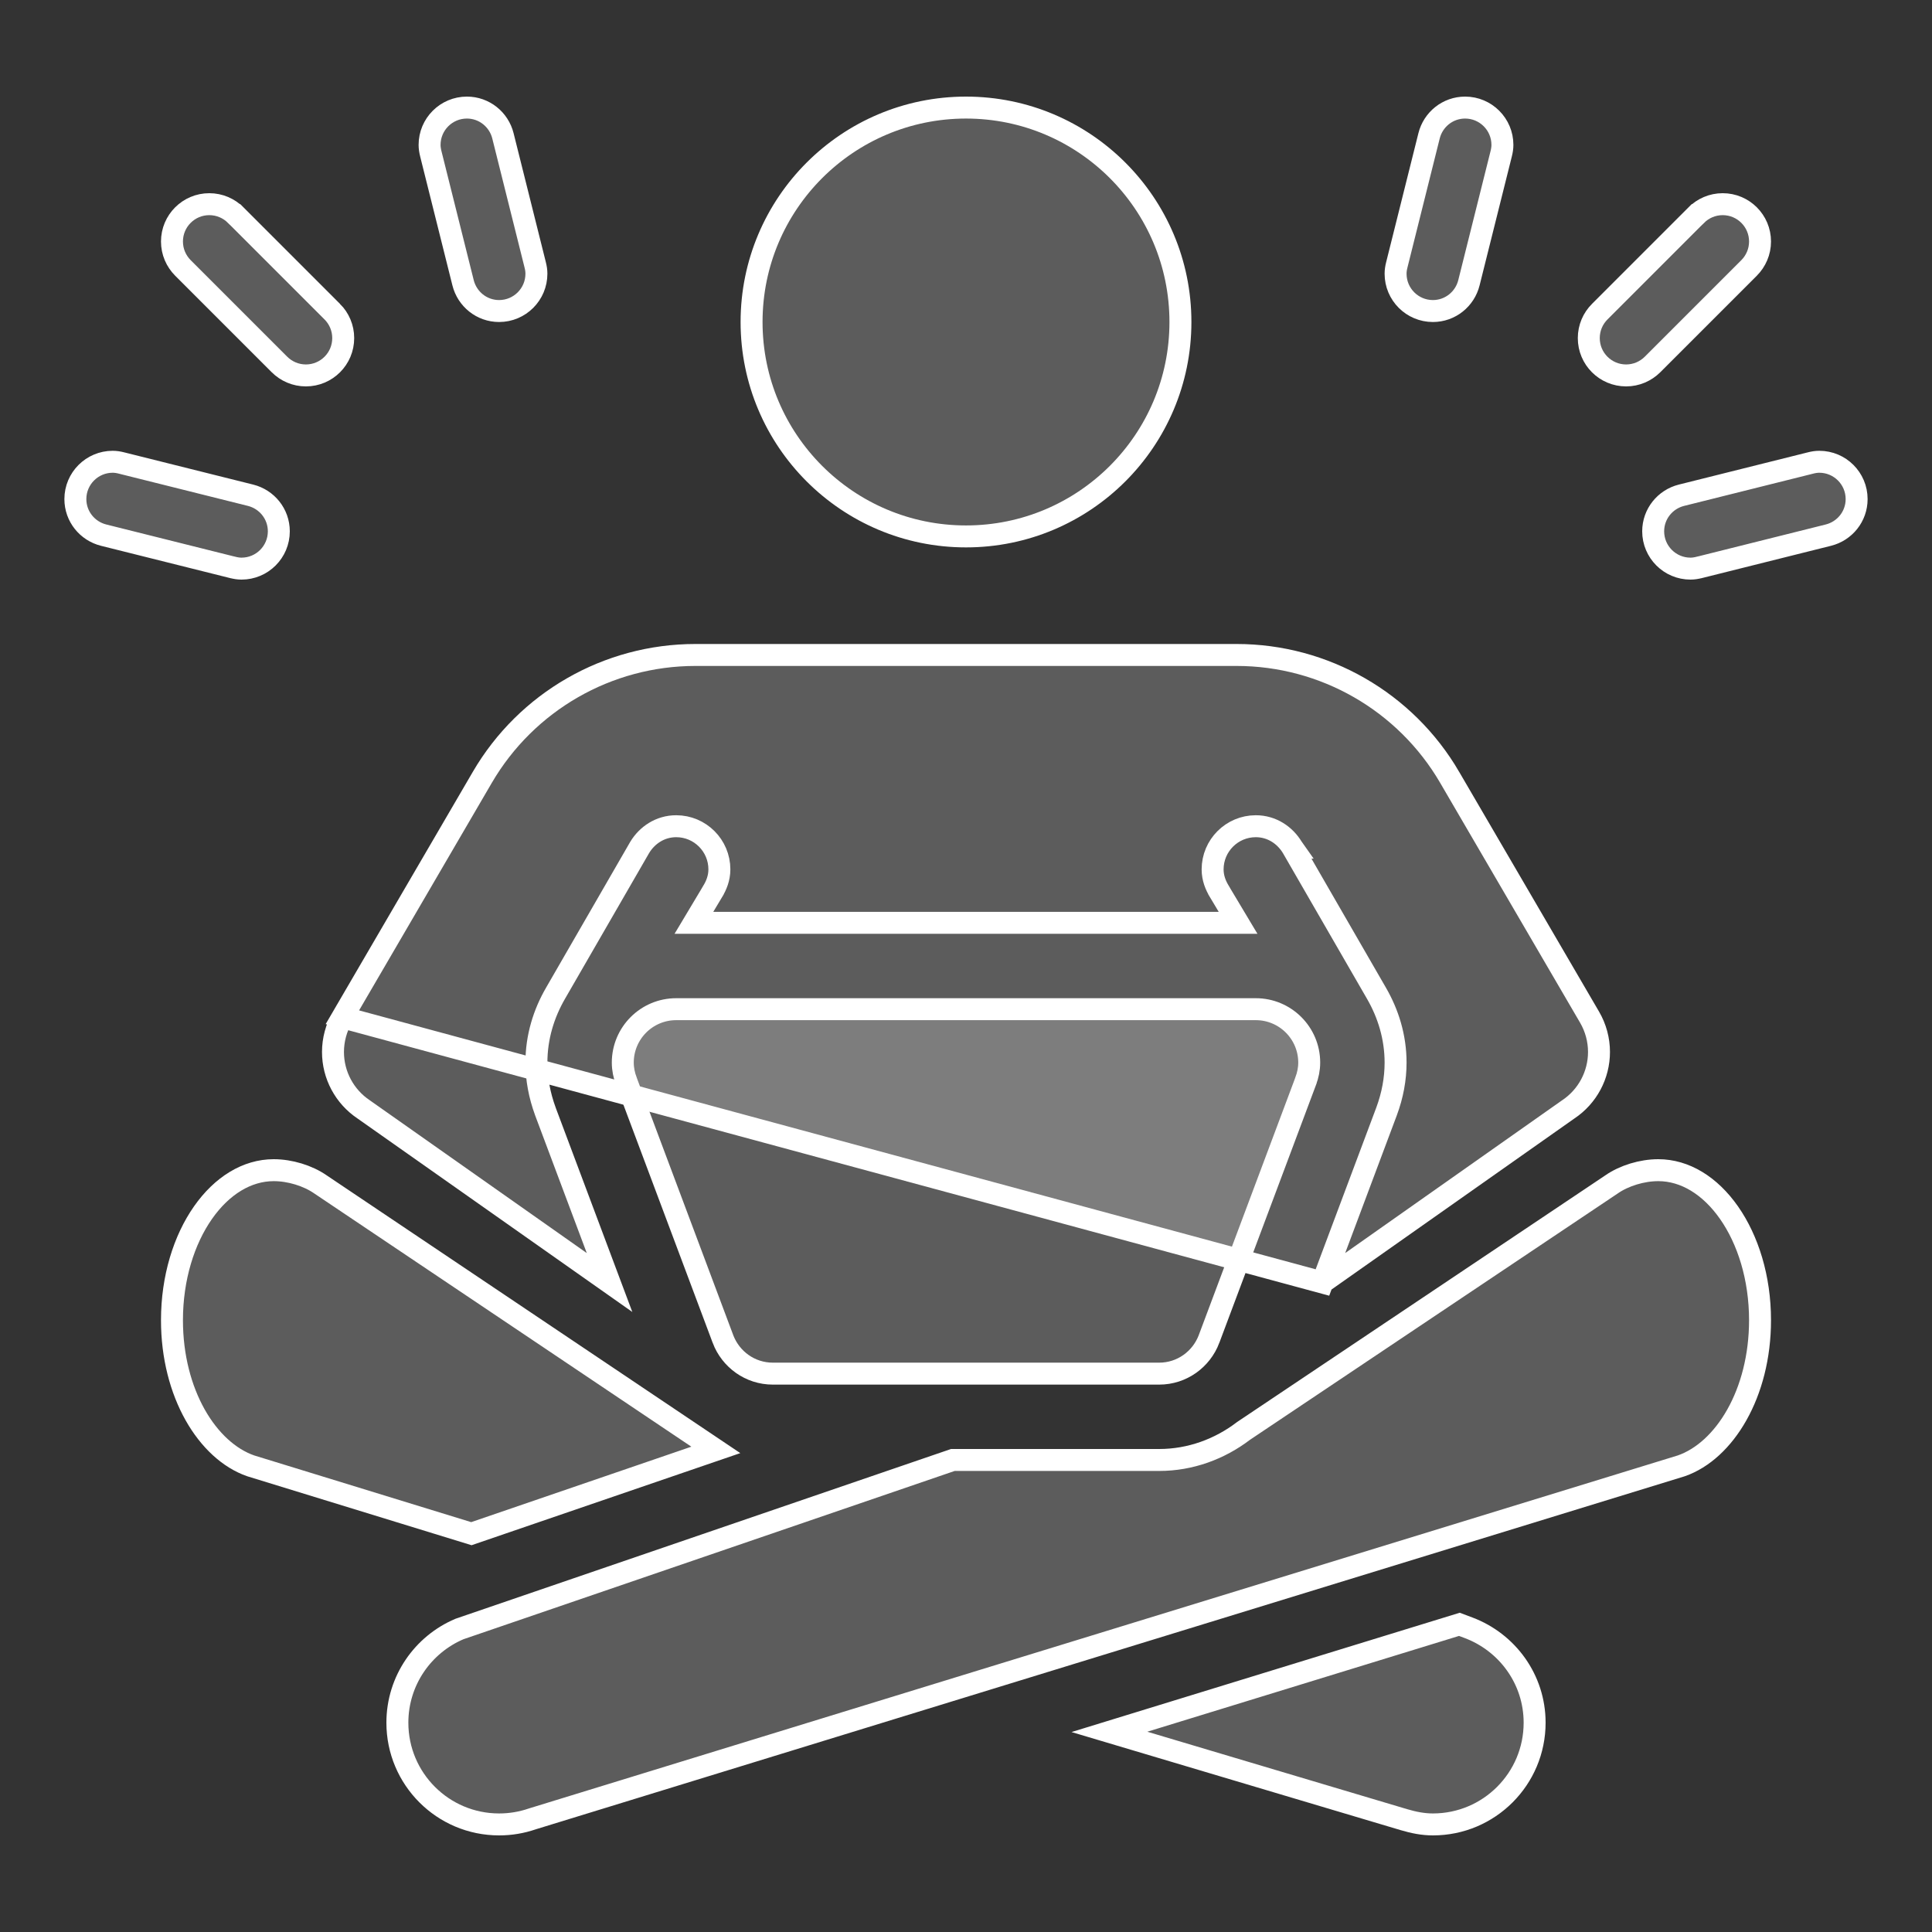 <svg width="88" height="88" viewBox="0 0 88 88" fill="none" xmlns="http://www.w3.org/2000/svg">
<rect x="0" y="0" width="88" height="88" fill="#333333" stroke="none"/>
<path d="M8.331 12.203C8.023 11.893 7.833 11.469 7.833 11C7.833 10.06 8.595 9.3 9.533 9.3C10.002 9.3 10.427 9.49 10.736 9.798C10.736 9.798 10.736 9.798 10.737 9.798L15.135 14.197C15.135 14.197 15.136 14.197 15.136 14.197C15.444 14.507 15.633 14.931 15.633 15.4C15.633 16.34 14.872 17.1 13.933 17.1C13.464 17.1 13.04 16.91 12.73 16.602C12.73 16.602 12.73 16.602 12.73 16.602L8.331 12.203C8.331 12.203 8.331 12.203 8.331 12.203Z" fill="white" fill-opacity="0.2" stroke="white"/>
<path d="M19.625 7.013L19.625 7.013L19.624 7.01C19.588 6.866 19.567 6.732 19.567 6.6C19.567 5.661 20.328 4.9 21.267 4.9C22.059 4.9 22.723 5.446 22.908 6.187L24.375 12.054L24.375 12.054L24.376 12.057C24.413 12.2 24.433 12.335 24.433 12.467C24.433 13.406 23.672 14.167 22.733 14.167C21.941 14.167 21.277 13.621 21.092 12.879L19.625 7.013Z" fill="white" fill-opacity="0.2" stroke="white"/>
<path d="M5.543 21.091L5.543 21.091L5.546 21.092L11.413 22.558C12.154 22.744 12.7 23.408 12.7 24.2C12.7 25.139 11.94 25.9 11 25.9C10.868 25.9 10.734 25.879 10.59 25.842L10.59 25.842L10.587 25.842L4.721 24.375C3.979 24.19 3.433 23.526 3.433 22.733C3.433 21.795 4.194 21.033 5.133 21.033C5.265 21.033 5.4 21.054 5.543 21.091Z" fill="white" fill-opacity="0.2" stroke="white"/>
<path d="M80.167 11C80.167 11.469 79.977 11.893 79.669 12.203C79.669 12.203 79.669 12.203 79.669 12.203L75.27 16.602C75.27 16.602 75.27 16.602 75.27 16.602C74.96 16.91 74.536 17.1 74.067 17.1C73.128 17.1 72.367 16.34 72.367 15.4C72.367 14.931 72.556 14.506 72.865 14.197C72.865 14.197 72.865 14.197 72.865 14.197L77.263 9.798C77.264 9.798 77.264 9.798 77.264 9.798C77.573 9.49 77.998 9.3 78.467 9.3C79.405 9.3 80.167 10.06 80.167 11Z" fill="white" fill-opacity="0.2" stroke="white"/>
<path d="M68.376 7.01L68.376 7.01L68.375 7.013L66.908 12.879C66.723 13.621 66.059 14.167 65.267 14.167C64.328 14.167 63.567 13.406 63.567 12.467C63.567 12.335 63.587 12.2 63.624 12.057L63.624 12.057L63.625 12.054L65.092 6.187C65.277 5.446 65.941 4.9 66.733 4.9C67.672 4.9 68.433 5.661 68.433 6.6C68.433 6.732 68.412 6.866 68.376 7.01Z" fill="white" fill-opacity="0.2" stroke="white"/>
<path d="M82.454 21.092L82.454 21.092L82.457 21.091C82.6 21.054 82.735 21.033 82.867 21.033C83.806 21.033 84.567 21.795 84.567 22.733C84.567 23.526 84.021 24.19 83.279 24.375L77.413 25.842L77.413 25.842L77.41 25.842C77.266 25.879 77.132 25.9 77 25.9C76.061 25.9 75.3 25.139 75.3 24.2C75.3 23.408 75.846 22.744 76.587 22.558L82.454 21.092Z" fill="white" fill-opacity="0.2" stroke="white"/>
<path d="M53.767 14.667C53.767 20.061 49.394 24.433 44 24.433C38.606 24.433 34.233 20.061 34.233 14.667C34.233 9.273 38.606 4.9 44 4.9C49.394 4.9 53.767 9.273 53.767 14.667Z" fill="white" fill-opacity="0.2" stroke="white"/>
<path d="M60.235 58.416L71.423 50.537L71.434 50.53L71.434 50.53C72.307 49.948 72.832 48.966 72.832 47.916C72.832 47.361 72.684 46.814 72.404 46.333C72.404 46.333 72.404 46.333 72.404 46.333L66.03 35.407L66.03 35.406C64.018 31.956 60.322 29.833 56.326 29.833H31.674C27.678 29.833 23.982 31.956 21.968 35.408C21.968 35.408 21.968 35.408 21.968 35.408L15.595 46.334L60.235 58.416ZM60.235 58.416L63.156 50.624L63.157 50.622C63.429 49.887 63.567 49.143 63.567 48.4C63.567 47.237 63.231 46.164 62.694 45.237C62.694 45.237 62.694 45.237 62.694 45.237L58.869 38.609L58.87 38.609L58.865 38.602C58.531 38.047 57.934 37.633 57.2 37.633C56.114 37.633 55.233 38.514 55.233 39.6C55.233 39.997 55.374 40.33 55.535 40.597C55.535 40.598 55.535 40.598 55.535 40.599L56.393 42.033H31.607L32.465 40.599C32.465 40.598 32.465 40.598 32.465 40.598C32.626 40.331 32.767 39.998 32.767 39.6C32.767 38.514 31.886 37.633 30.8 37.633C30.066 37.633 29.469 38.047 29.135 38.602L29.135 38.602L29.131 38.609L25.306 45.237C24.768 46.164 24.433 47.237 24.433 48.4C24.433 49.143 24.571 49.886 24.841 50.622L24.841 50.622L24.842 50.626L27.764 58.417L16.575 50.539L16.575 50.539L16.565 50.532C15.692 49.948 15.167 48.968 15.167 47.917C15.167 47.363 15.315 46.816 15.594 46.335L60.235 58.416Z" fill="white" fill-opacity="0.2" stroke="white"/>
<path d="M66.893 74.144L66.893 74.144C68.65 74.806 69.9 76.486 69.9 78.467C69.9 81.026 67.826 83.1 65.267 83.1C64.819 83.1 64.386 83.014 63.947 82.883L63.947 82.883L50.532 78.885L66.473 73.986L66.893 74.144Z" fill="white" fill-opacity="0.2" stroke="white"/>
<path d="M57.2 45.967C58.543 45.967 59.633 47.056 59.633 48.4C59.633 48.692 59.574 48.972 59.473 49.244C59.473 49.244 59.473 49.244 59.473 49.245L55.068 60.994C55.068 60.994 55.068 60.995 55.068 60.995C54.717 61.915 53.835 62.567 52.8 62.567H35.2C34.165 62.567 33.283 61.915 32.932 60.995C32.932 60.995 32.932 60.994 32.932 60.994L28.527 49.245C28.527 49.244 28.527 49.244 28.527 49.244C28.426 48.973 28.367 48.692 28.367 48.4C28.367 47.056 29.457 45.967 30.8 45.967H57.2Z" fill="white" fill-opacity="0.2" stroke="white"/>
<path d="M73.396 53.953L73.396 53.953L73.403 53.948C73.979 53.548 74.793 53.3 75.533 53.3C76.743 53.3 77.889 54 78.754 55.235C79.617 56.468 80.167 58.199 80.167 60.133C80.167 63.466 78.55 66.084 76.579 66.768L24.253 82.846L24.245 82.849L24.238 82.851C23.765 83.013 23.261 83.1 22.733 83.1C20.174 83.1 18.1 81.026 18.1 78.467C18.1 76.549 19.266 74.903 20.93 74.198L43.401 66.5H52.8C54.222 66.5 55.559 66.003 56.644 65.174L73.396 53.953Z" fill="white" fill-opacity="0.2" stroke="white"/>
<path d="M14.597 53.948L14.597 53.948L14.604 53.953L32.605 66.041L21.471 69.857L11.421 66.768C9.45 66.084 7.833 63.466 7.833 60.133C7.833 58.199 8.383 56.468 9.246 55.235C10.111 54 11.257 53.3 12.467 53.3C13.207 53.3 14.021 53.548 14.597 53.948Z" fill="white" fill-opacity="0.2" stroke="white"/>
</svg>
